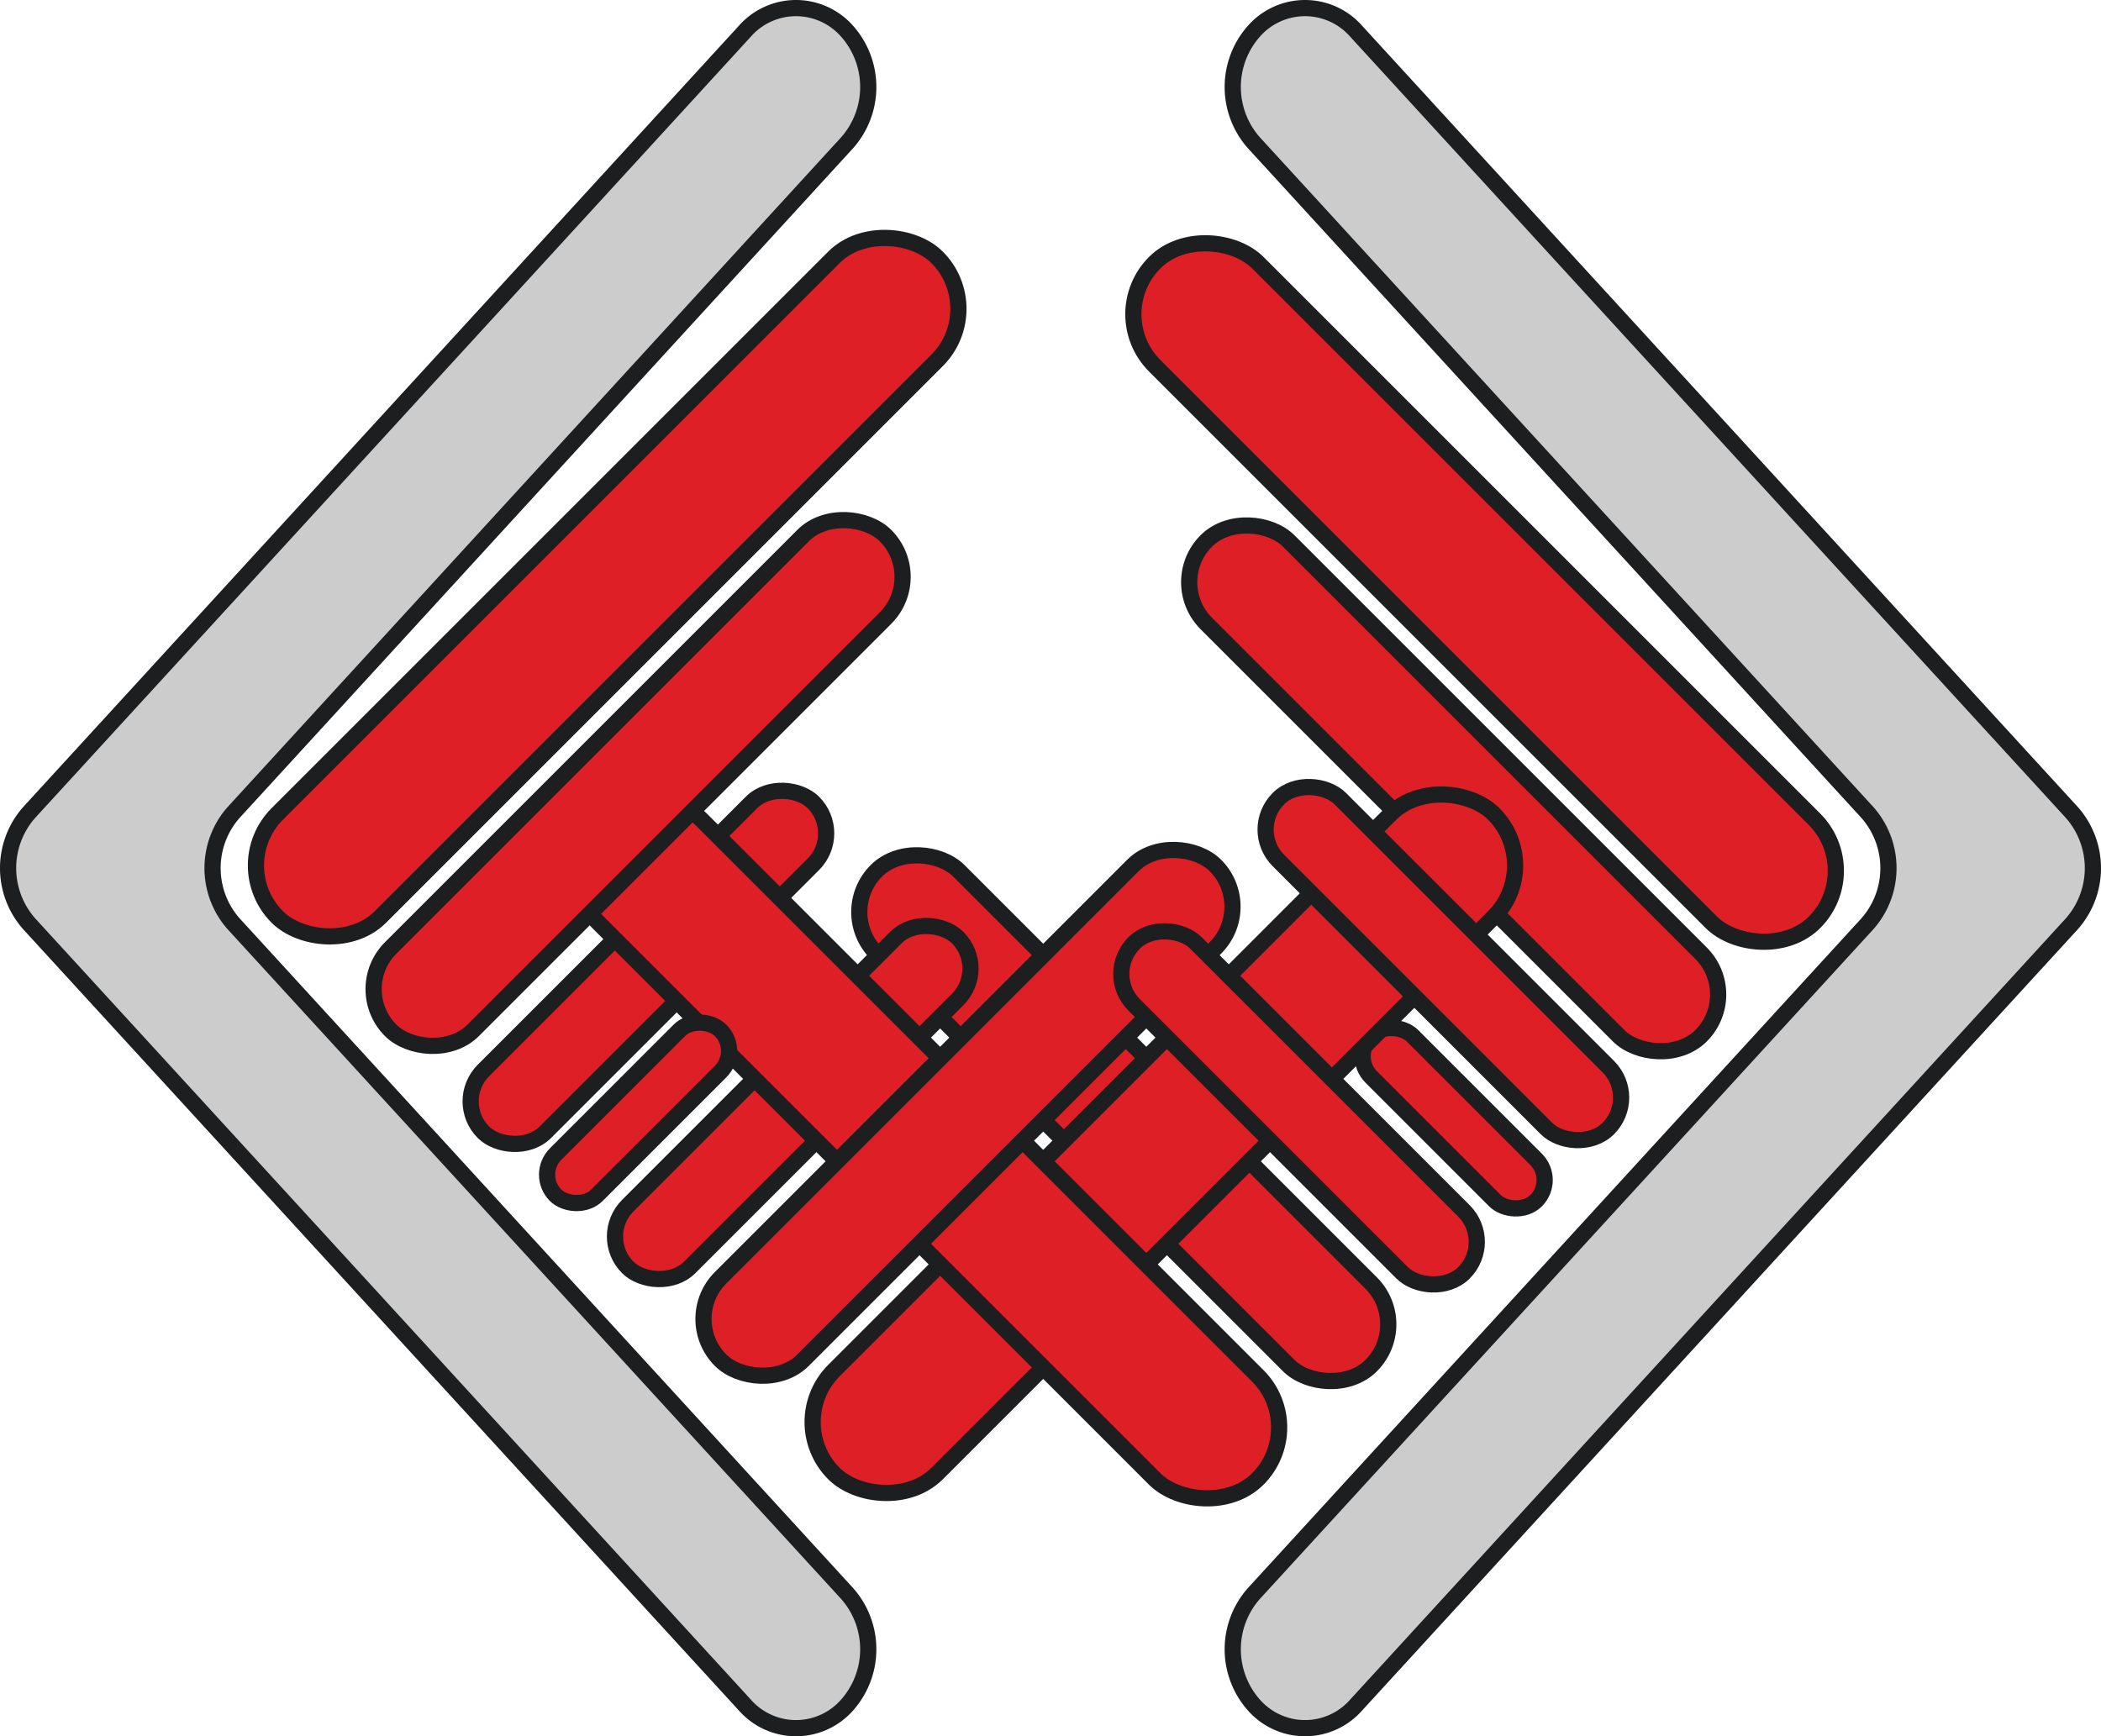 <svg id="Слой_1" data-name="Слой 1" xmlns="http://www.w3.org/2000/svg" viewBox="0 0 648.5 536"><defs><style>.cls-1{fill:#df1f26;}.cls-1,.cls-2{stroke:#1d1e20;stroke-miterlimit:10;stroke-width:5px;}.cls-2{fill:#cccccc;}</style></defs><title>pro</title><rect class="cls-1" x="639.145" y="262.906" width="45" height="288" rx="22.5" transform="translate(-297.339 363.041) rotate(-45)"/><rect class="cls-1" x="634.099" y="359.364" width="36" height="216" rx="18" transform="translate(-342.885 373.998) rotate(-45)"/><rect class="cls-1" x="532.275" y="461.187" width="36" height="216" rx="18" transform="translate(-444.708 331.822) rotate(-45)"/><rect class="cls-1" x="643.099" y="533.187" width="18" height="72" rx="9" transform="translate(-414.885 403.822) rotate(-45)"/><path class="cls-2" d="M433.315,233.627,212.439,474.769a25.966,25.966,0,0,0,0,34.448L433.315,750.358a21.011,21.011,0,0,0,31.554,0h0a25.966,25.966,0,0,0,0-34.448L275.546,509.217a25.966,25.966,0,0,1,0-34.448L464.869,268.076a25.968,25.968,0,0,0,0-34.449h0A21.013,21.013,0,0,0,433.315,233.627Z" transform="translate(-203.404 -223.993)"/><path class="cls-2" d="M621.993,750.358,842.869,509.217a25.968,25.968,0,0,0,0-34.449L621.993,233.627a21.011,21.011,0,0,0-31.554,0h0a25.968,25.968,0,0,0,0,34.449L779.762,474.768a25.968,25.968,0,0,1,0,34.449L590.439,715.91a25.966,25.966,0,0,0,0,34.448h0A21.011,21.011,0,0,0,621.993,750.358Z" transform="translate(-203.404 -223.993)"/><rect class="cls-1" x="418.644" y="554.579" width="288" height="45" rx="22.5" transform="translate(-446.666 342.88) rotate(-45)"/><rect class="cls-1" x="376.093" y="550.851" width="144" height="27" rx="13.5" transform="translate(-471.217 258.152) rotate(-45)"/><rect class="cls-1" x="331.545" y="509.127" width="144" height="27" rx="13.5" transform="translate(-454.761 214.431) rotate(-45)"/><rect class="cls-1" x="635.417" y="449.458" width="27" height="144" rx="13.5" transform="translate(-382.067 387.592) rotate(-45)"/><rect class="cls-1" x="467.318" y="434.733" width="45" height="288" rx="22.5" transform="translate(-469.166 291.868) rotate(-45)"/><rect class="cls-1" x="394.187" y="549.533" width="216" height="36" rx="18" transform="translate(-457.623 297.334) rotate(-45)"/><rect class="cls-1" x="590.869" y="494.005" width="27" height="144" rx="13.5" transform="translate(-426.615 369.14) rotate(-45)"/><rect class="cls-1" x="246.817" y="382.752" width="288" height="45" rx="22.5" transform="translate(-375.493 171.053) rotate(-45)"/><rect class="cls-1" x="292.363" y="447.71" width="216" height="36" rx="18" transform="translate(-415.447 195.51) rotate(-45)"/><rect class="cls-1" x="364.363" y="558.533" width="72" height="18" rx="9" transform="translate(-487.447 225.334) rotate(-45)"/></svg>